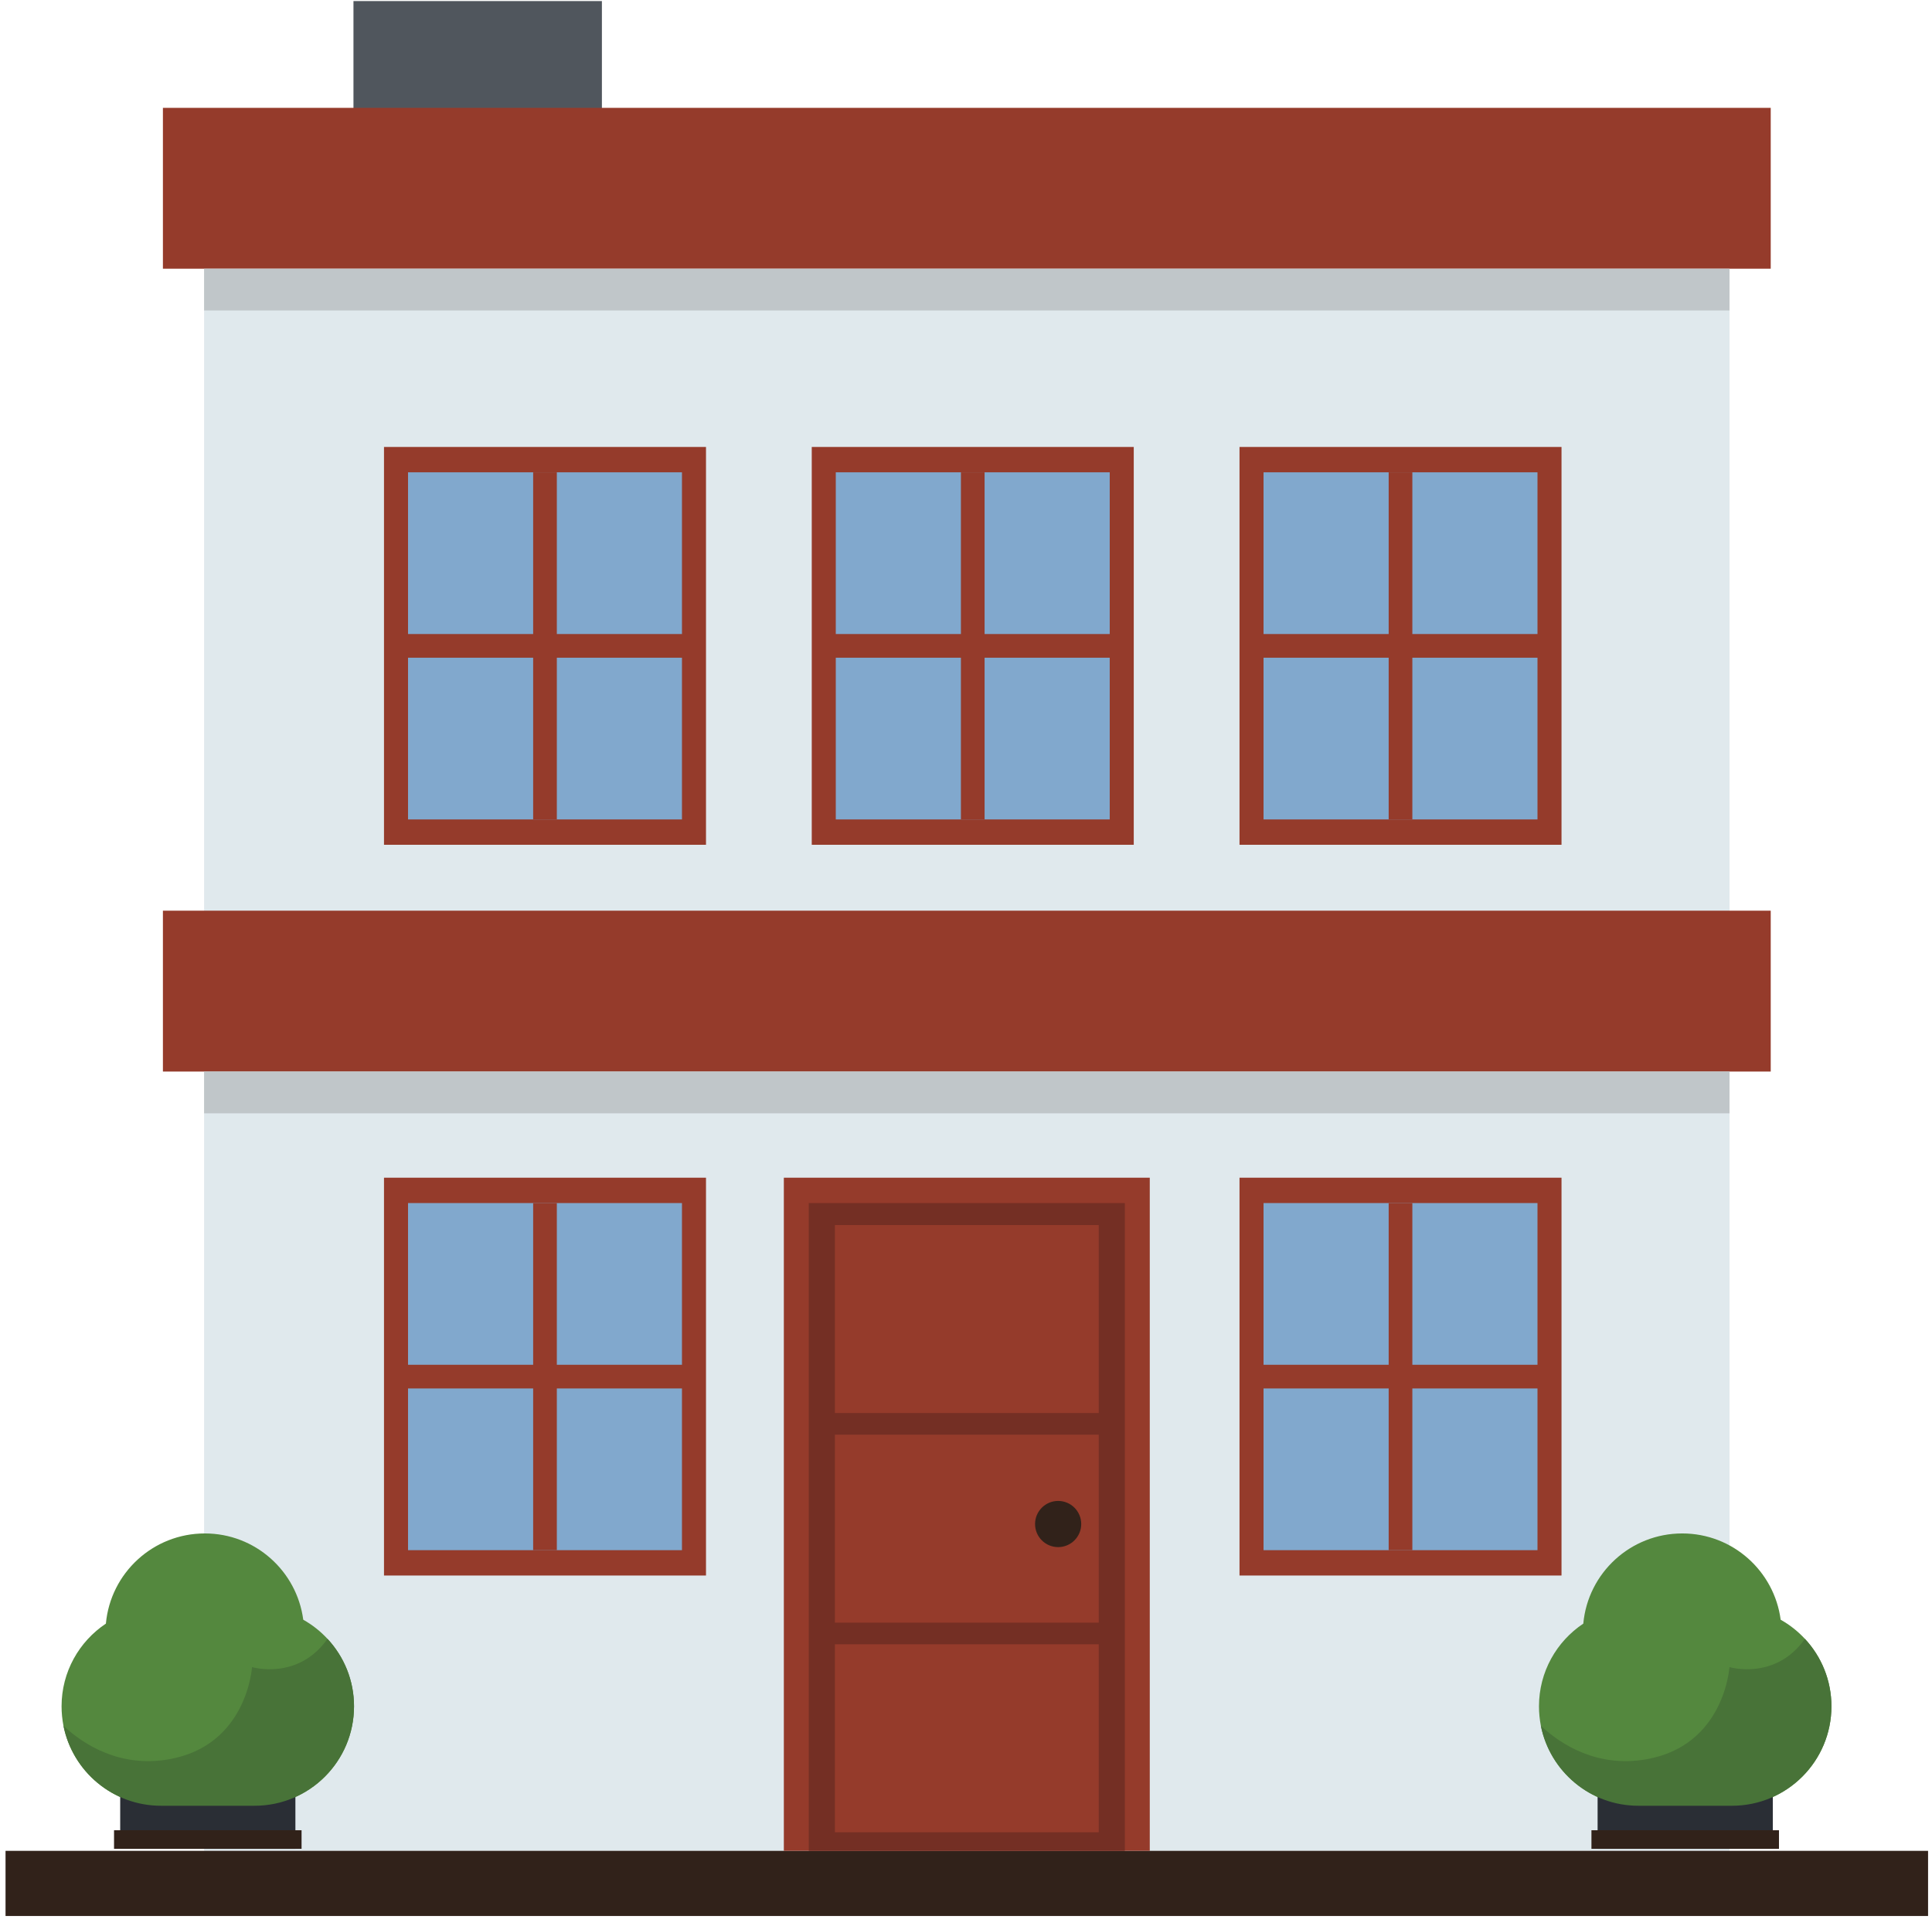 <?xml version="1.0" encoding="UTF-8"?>
<svg width="204px" height="203px" viewBox="0 0 204 203" version="1.1" xmlns="http://www.w3.org/2000/svg" xmlns:xlink="http://www.w3.org/1999/xlink">
    <!-- Generator: Sketch 40.3 (33839) - http://www.bohemiancoding.com/sketch -->
    <title>Slice 1</title>
    <desc>Created with Sketch.</desc>
    <defs></defs>
    <g id="Page-1" stroke="none" stroke-width="1" fill="none" fill-rule="evenodd">
        <polygon id="Fill-252" fill="#E0E9ED" points="21.552 195.406 182.621 195.406 182.621 28.369 21.552 28.369"></polygon>
        <polygon id="Fill-253" fill="#31221A" points="0.585 202.28 203.585 202.28 203.585 195.403 0.585 195.403"></polygon>
        <polygon id="Fill-254" fill="#953B2B" points="40.546 166.336 74.546 166.336 74.546 124.336 40.546 124.336"></polygon>
        <polygon id="Fill-255" fill="#81A8CD" points="43.084 163.66 72.009 163.66 72.009 127.013 43.084 127.013"></polygon>
        <polygon id="Fill-256" fill="#953B2B" points="56.296 163.66 58.796 163.66 58.796 127.013 56.296 127.013"></polygon>
        <polygon id="Fill-257" fill="#953B2B" points="42.984 146.586 72.109 146.586 72.109 144.086 42.984 144.086"></polygon>
        <polygon id="Fill-258" fill="#953B2B" points="130.88 166.336 164.88 166.336 164.88 124.336 130.88 124.336"></polygon>
        <polygon id="Fill-259" fill="#81A8CD" points="133.417 163.66 162.343 163.66 162.343 127.013 133.417 127.013"></polygon>
        <polygon id="Fill-260" fill="#953B2B" points="146.63 163.66 149.13 163.66 149.13 127.013 146.63 127.013"></polygon>
        <polygon id="Fill-261" fill="#953B2B" points="133.317 146.586 162.442 146.586 162.442 144.086 133.317 144.086"></polygon>
        <polygon id="Fill-262" fill="#953B2B" points="40.546 89.188 74.546 89.188 74.546 47.188 40.546 47.188"></polygon>
        <polygon id="Fill-263" fill="#81A8CD" points="43.084 86.512 72.009 86.512 72.009 49.864 43.084 49.864"></polygon>
        <polygon id="Fill-264" fill="#953B2B" points="56.296 86.512 58.796 86.512 58.796 49.864 56.296 49.864"></polygon>
        <polygon id="Fill-265" fill="#953B2B" points="42.984 69.438 72.109 69.438 72.109 66.938 42.984 66.938"></polygon>
        <polygon id="Fill-266" fill="#953B2B" points="85.713 89.188 119.713 89.188 119.713 47.188 85.713 47.188"></polygon>
        <polygon id="Fill-267" fill="#81A8CD" points="88.25 86.512 117.176 86.512 117.176 49.864 88.25 49.864"></polygon>
        <polygon id="Fill-268" fill="#953B2B" points="101.463 86.512 103.963 86.512 103.963 49.864 101.463 49.864"></polygon>
        <polygon id="Fill-269" fill="#953B2B" points="88.151 69.438 117.276 69.438 117.276 66.938 88.151 66.938"></polygon>
        <polygon id="Fill-270" fill="#953B2B" points="130.88 89.188 164.88 89.188 164.88 47.188 130.88 47.188"></polygon>
        <polygon id="Fill-271" fill="#81A8CD" points="133.417 86.512 162.343 86.512 162.343 49.864 133.417 49.864"></polygon>
        <polygon id="Fill-272" fill="#953B2B" points="146.63 86.512 149.13 86.512 149.13 49.864 146.63 49.864"></polygon>
        <polygon id="Fill-273" fill="#953B2B" points="133.317 69.438 162.442 69.438 162.442 66.938 133.317 66.938"></polygon>
        <polygon id="Fill-274" fill="#953B2B" points="82.766 195.403 121.405 195.403 121.405 124.336 82.766 124.336"></polygon>
        <polygon id="Fill-275" fill="#742F24" points="85.399 195.403 118.772 195.403 118.772 127.013 85.399 127.013"></polygon>
        <polygon id="Fill-276" fill="#953B2B" points="88.156 149.18 116.015 149.18 116.015 129.336 88.156 129.336"></polygon>
        <polygon id="Fill-277" fill="#953B2B" points="88.156 171.311 116.015 171.311 116.015 151.467 88.156 151.467"></polygon>
        <polygon id="Fill-278" fill="#953B2B" points="88.156 193.441 116.015 193.441 116.015 173.597 88.156 173.597"></polygon>
        <path d="M114.167,160.899 C114.167,162.245 113.075,163.336 111.729,163.336 C110.383,163.336 109.292,162.245 109.292,160.899 C109.292,159.552 110.383,158.461 111.729,158.461 C113.075,158.461 114.167,159.552 114.167,160.899" id="Fill-279" fill="#31221A"></path>
        <polygon id="Fill-280" fill="#50565D" points="37.322 17.638 63.555 17.638 63.555 0.113 37.322 0.113"></polygon>
        <polygon id="Fill-281" fill="#953B2B" points="17.202 28.369 186.971 28.369 186.971 11.386 17.202 11.386"></polygon>
        <polygon id="Fill-282" fill="#953B2B" points="17.202 113.129 186.971 113.129 186.971 96.145 17.202 96.145"></polygon>
        <polygon id="Fill-283" fill="#C0C6C9" points="21.552 32.779 182.621 32.779 182.621 28.369 21.552 28.369"></polygon>
        <polygon id="Fill-284" fill="#C0C6C9" points="21.552 117.539 182.621 117.539 182.621 113.129 21.552 113.129"></polygon>
        <path d="M37.381,180.143 C37.381,185.943 32.681,190.643 26.881,190.643 L17.001,190.643 C11.901,190.643 7.661,187.013 6.701,182.203 C6.571,181.533 6.501,180.843 6.501,180.143 C6.501,176.503 8.361,173.293 11.181,171.413 C11.671,166.073 16.161,161.893 21.631,161.893 C26.951,161.893 31.341,165.863 32.021,171.003 C32.981,171.543 33.841,172.223 34.581,173.023 C36.321,174.893 37.381,177.393 37.381,180.143" id="Fill-285" fill="#54883E"></path>
        <polygon id="Fill-286" fill="#2A2E35" points="12.691 195.19 31.191 195.19 31.191 189.69 12.691 189.69"></polygon>
        <polygon id="Fill-287" fill="#31221A" points="12.041 195.19 31.842 195.19 31.842 193.228 12.041 193.228"></polygon>
        <path d="M37.381,180.143 C37.381,185.943 32.681,190.643 26.881,190.643 L17.001,190.643 C11.901,190.643 7.661,187.013 6.701,182.203 C8.901,184.253 12.721,186.623 17.801,185.743 C26.111,184.313 26.611,176.003 26.611,176.003 C26.611,176.003 31.451,177.453 34.581,173.023 C36.321,174.893 37.381,177.393 37.381,180.143" id="Fill-288" fill="#487338"></path>
        <path d="M193.381,180.143 C193.381,185.943 188.681,190.643 182.881,190.643 L173.001,190.643 C167.901,190.643 163.661,187.013 162.701,182.203 C162.571,181.533 162.501,180.843 162.501,180.143 C162.501,176.503 164.361,173.293 167.181,171.413 C167.671,166.073 172.161,161.893 177.631,161.893 C182.951,161.893 187.341,165.863 188.021,171.003 C188.981,171.543 189.841,172.223 190.581,173.023 C192.321,174.893 193.381,177.393 193.381,180.143" id="Fill-289" fill="#54883E"></path>
        <polygon id="Fill-290" fill="#2A2E35" points="168.691 195.19 187.191 195.19 187.191 189.69 168.691 189.69"></polygon>
        <polygon id="Fill-291" fill="#31221A" points="168.041 195.19 187.842 195.19 187.842 193.228 168.041 193.228"></polygon>
        <path d="M193.381,180.143 C193.381,185.943 188.681,190.643 182.881,190.643 L173.001,190.643 C167.901,190.643 163.661,187.013 162.701,182.203 C164.901,184.253 168.721,186.623 173.801,185.743 C182.111,184.313 182.611,176.003 182.611,176.003 C182.611,176.003 187.451,177.453 190.581,173.023 C192.321,174.893 193.381,177.393 193.381,180.143" id="Fill-292" fill="#487338"></path>
    </g>
</svg>